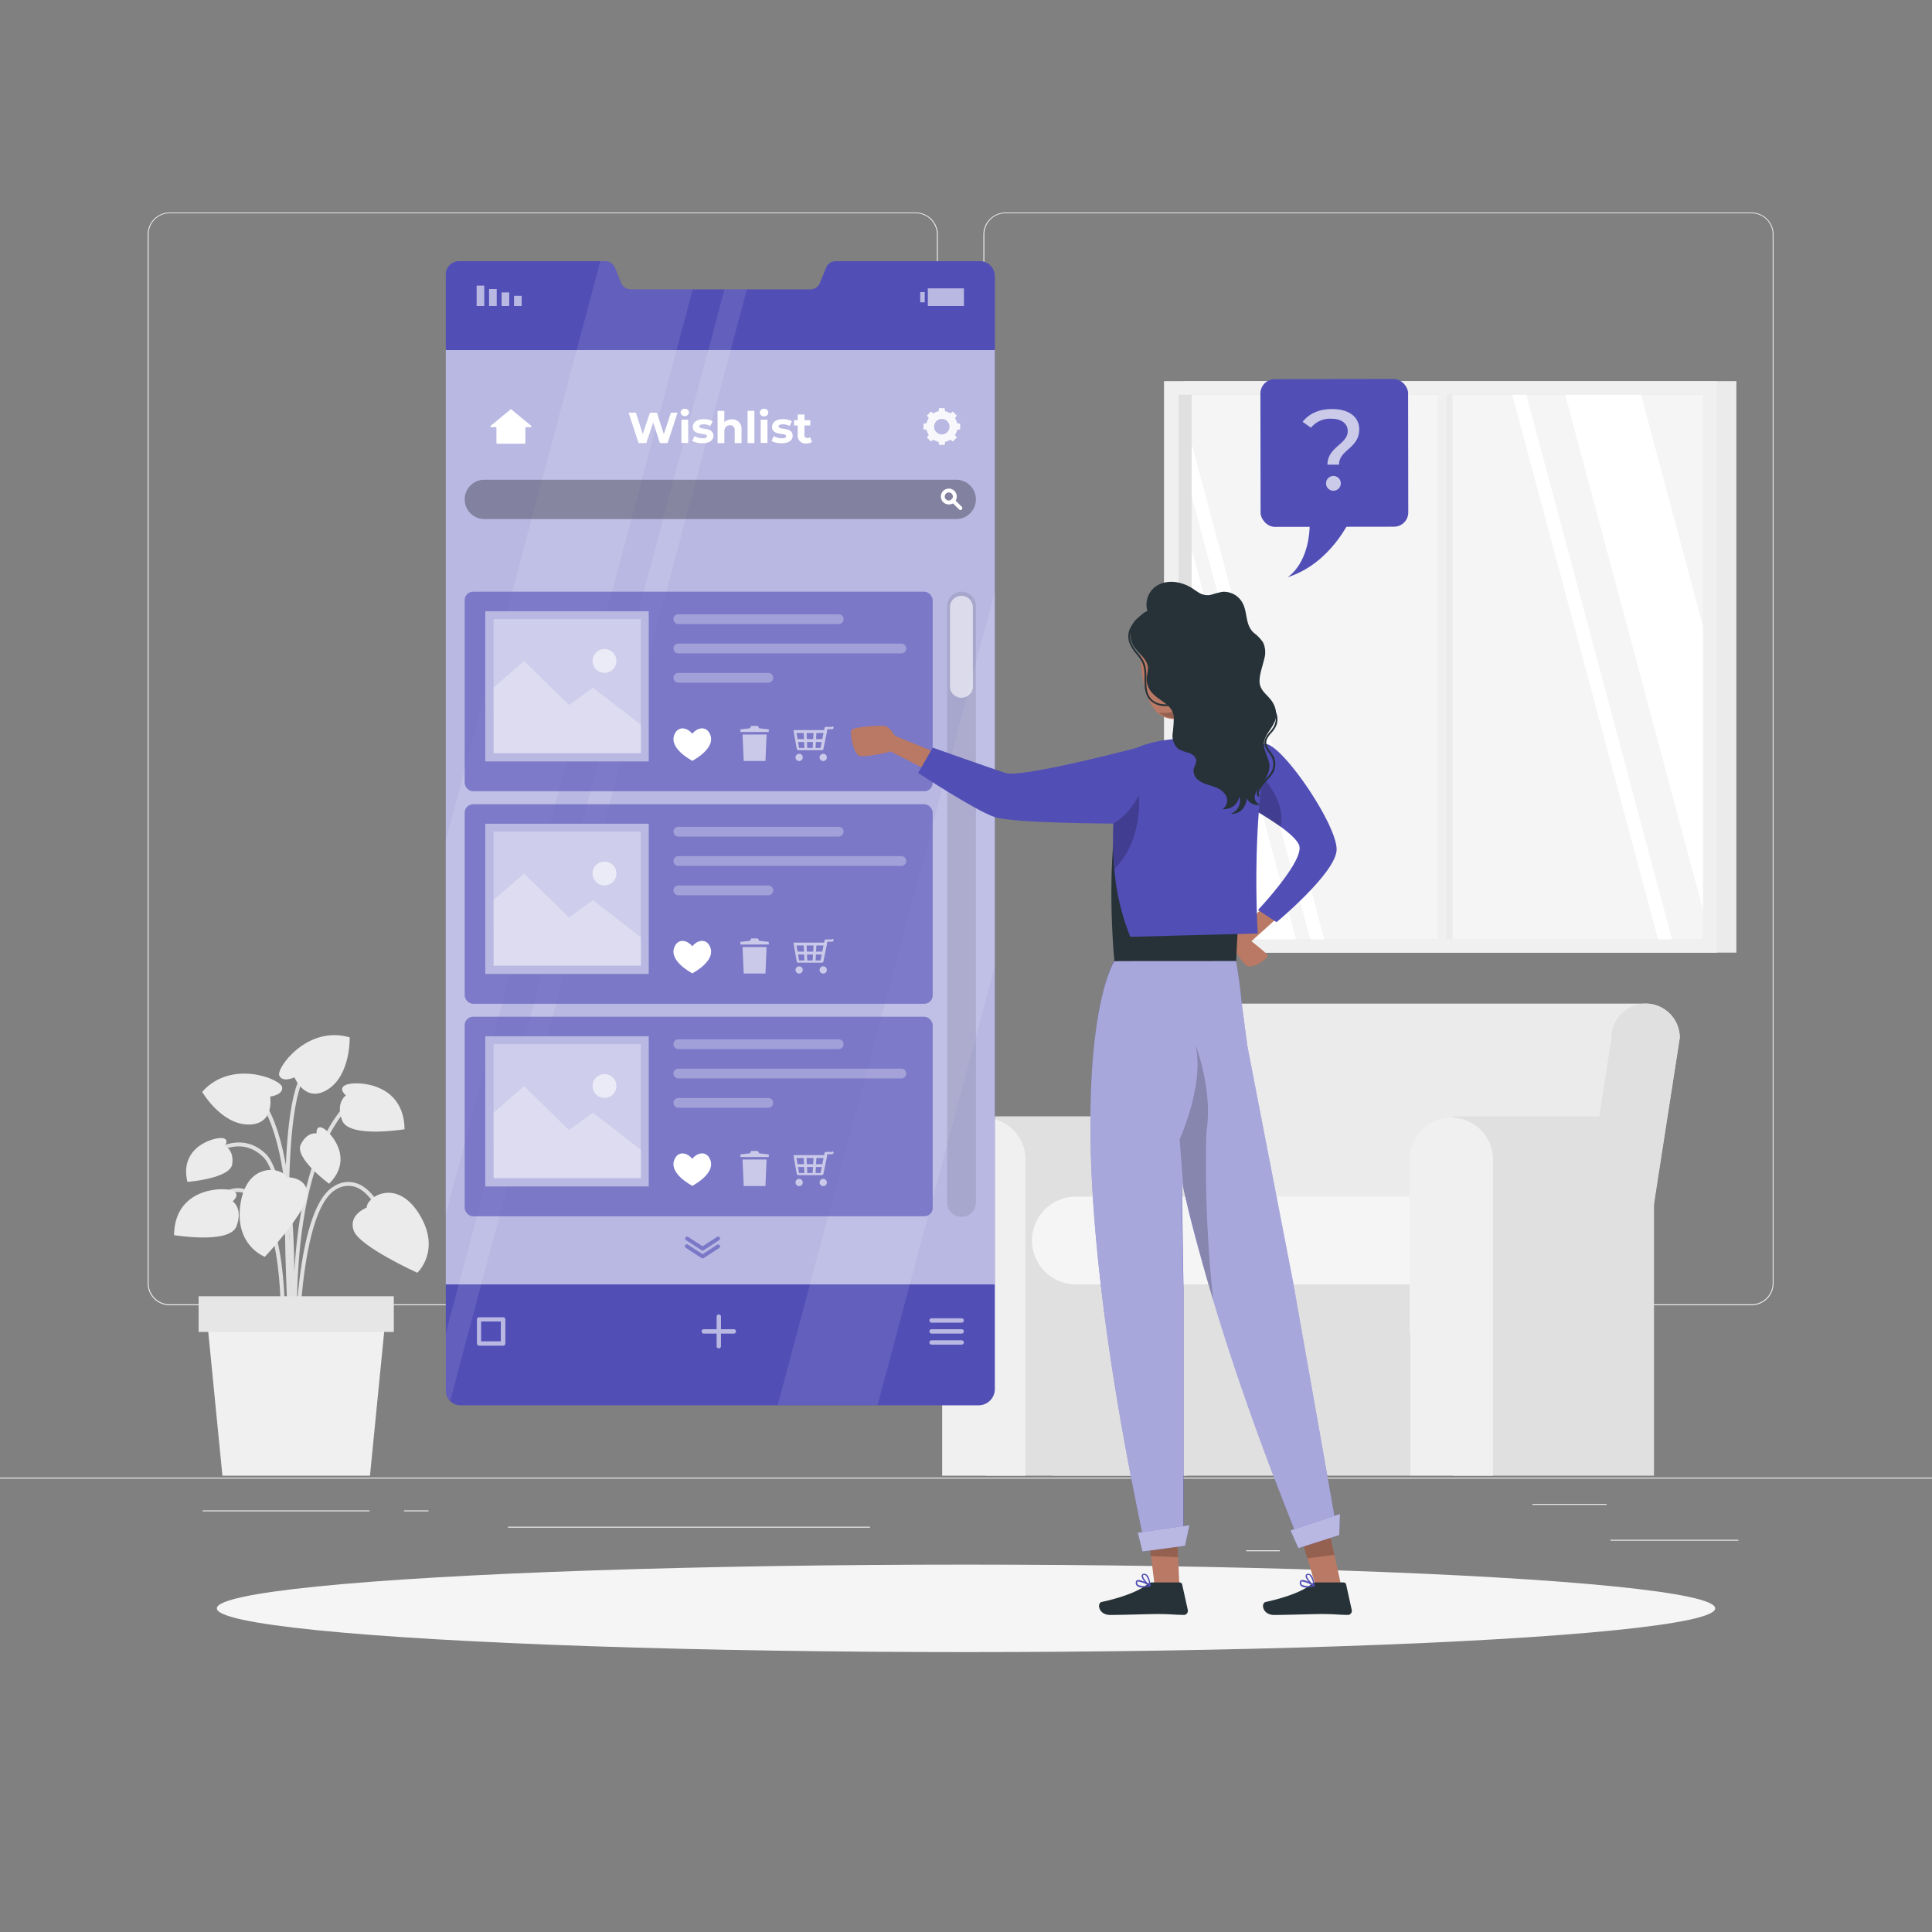 <svg xmlns="http://www.w3.org/2000/svg" viewBox="0 0 500 500"><rect x="0" y="0" width="500" height="500" fill="#808080" stroke="none"/><g id="freepik--background-complete--inject-32"><rect y="382.4" width="500" height="0.25" style="fill:#ebebeb"></rect><rect x="416.78" y="398.49" width="33.12" height="0.25" style="fill:#ebebeb"></rect><rect x="322.53" y="401.21" width="8.69" height="0.25" style="fill:#ebebeb"></rect><rect x="396.59" y="389.21" width="19.19" height="0.25" style="fill:#ebebeb"></rect><rect x="52.46" y="390.89" width="43.19" height="0.25" style="fill:#ebebeb"></rect><rect x="104.56" y="390.89" width="6.33" height="0.25" style="fill:#ebebeb"></rect><rect x="131.47" y="395.11" width="93.68" height="0.25" style="fill:#ebebeb"></rect><path d="M237,337.8H43.91a5.71,5.71,0,0,1-5.7-5.71V60.66A5.71,5.71,0,0,1,43.91,55H237a5.71,5.71,0,0,1,5.71,5.71V332.09A5.71,5.71,0,0,1,237,337.8ZM43.91,55.2a5.46,5.46,0,0,0-5.45,5.46V332.09a5.46,5.46,0,0,0,5.45,5.46H237a5.47,5.47,0,0,0,5.46-5.46V60.66A5.47,5.47,0,0,0,237,55.2Z" style="fill:#ebebeb"></path><path d="M453.31,337.8H260.21a5.72,5.72,0,0,1-5.71-5.71V60.66A5.72,5.72,0,0,1,260.21,55h193.1A5.71,5.71,0,0,1,459,60.66V332.09A5.71,5.71,0,0,1,453.31,337.8ZM260.21,55.2a5.47,5.47,0,0,0-5.46,5.46V332.09a5.47,5.47,0,0,0,5.46,5.46h193.1a5.47,5.47,0,0,0,5.46-5.46V60.66a5.47,5.47,0,0,0-5.46-5.46Z" style="fill:#ebebeb"></path><rect x="306.23" y="98.65" width="143.13" height="147.9" transform="translate(755.6 345.19) rotate(180)" style="fill:#ebebeb"></rect><rect x="301.23" y="98.65" width="143.13" height="147.9" transform="translate(745.6 345.19) rotate(180)" style="fill:#f0f0f0"></rect><rect x="305.03" y="102.15" width="135.73" height="140.95" style="fill:#e0e0e0"></rect><rect x="308.42" y="102.15" width="132.34" height="140.95" style="fill:#f5f5f5"></rect><rect x="373.22" y="102.15" width="2.69" height="140.95" transform="translate(749.12 345.26) rotate(180)" style="fill:#ebebeb"></rect><polygon points="391.38 102.15 429.1 243.1 432.72 243.1 395 102.15 391.38 102.15" style="fill:#fff"></polygon><rect x="372.07" y="99.98" width="2.3" height="145.83" transform="translate(746.44 345.78) rotate(180)" style="fill:#f0f0f0"></rect><polygon points="405.07 102.15 440.76 235.54 440.76 162.22 424.69 102.15 405.07 102.15" style="fill:#fff"></polygon><polygon points="308.42 114.94 308.42 128.47 339.1 243.1 342.72 243.1 308.42 114.94" style="fill:#fff"></polygon><polygon points="308.42 142.26 308.42 215.58 315.78 243.1 335.4 243.1 308.42 142.26" style="fill:#fff"></polygon><path d="M425.89,259.73H317.43a8.83,8.83,0,0,0-8.83,8.83l-12,76.46H422.72l12-76.46A8.83,8.83,0,0,0,425.89,259.73Z" style="fill:#ebebeb"></path><path d="M296.91,289.3l.14-.4h-42v93h52V300.05A10.61,10.61,0,0,0,296.91,289.3Z" style="fill:#e0e0e0"></path><path d="M254.61,289.27h0a10.78,10.78,0,0,0-10.78,10.78V381.9h21.55V300.05A10.78,10.78,0,0,0,254.61,289.27Z" style="fill:#f0f0f0"></path><path d="M417.91,289.3l.14-.4h-42v93h52V300.05A10.61,10.61,0,0,0,417.91,289.3Z" style="fill:#e0e0e0"></path><rect x="272.42" y="316.4" width="92.41" height="65.5" style="fill:#e0e0e0"></rect><path d="M278.44,309.69h104a0,0,0,0,1,0,0V332.4a0,0,0,0,1,0,0h-104A11.36,11.36,0,0,1,267.08,321v0A11.36,11.36,0,0,1,278.44,309.69Z" style="fill:#f5f5f5"></path><path d="M375.61,289.27h0a10.78,10.78,0,0,0-10.78,10.78V381.9h21.55V300.05A10.78,10.78,0,0,0,375.61,289.27Z" style="fill:#f0f0f0"></path><path d="M405.05,346.15h17.67l12-77.59a8.83,8.83,0,0,0-8.84-8.83h0a8.83,8.83,0,0,0-8.83,8.83Z" style="fill:#e0e0e0"></path><path d="M75.82,345.29c0-.4-1.34-39.68-7.73-45.89-6.21-6-13.35-.23-13.65,0l-.64-.76c.08-.07,8.13-6.64,15,0,6.67,6.49,8,44.94,8,46.58Z" style="fill:#e0e0e0"></path><path d="M76.37,353c0-.47-4.36-47.16,12.69-66.73l.75.66c-16.77,19.24-12.49,65.5-12.44,66Z" style="fill:#e0e0e0"></path><path d="M75.74,348.07l-1-.07c0-.53,3.34-53.07-9.17-64.58l.68-.73C79.11,294.51,75.89,345.89,75.74,348.07Z" style="fill:#e0e0e0"></path><path d="M77.37,348h-1c0-1.45.41-35.49,10.08-41a6.82,6.82,0,0,1,6.26-.61c5.85,2.41,8.75,12.82,8.87,13.26l-1,.27c0-.11-2.89-10.38-8.28-12.61a5.91,5.91,0,0,0-5.38.55C77.77,313.12,77.37,347.69,77.37,348Z" style="fill:#e0e0e0"></path><path d="M73.6,348.06l-1-.05c0-.27,1.45-26.91-5.73-36.29-1.75-2.28-3.64-3.36-5.63-3.22-4.71.33-8.66,7.22-8.7,7.29l-.87-.49c.17-.3,4.25-7.43,9.49-7.8,2.35-.16,4.54,1.05,6.5,3.61C75.08,320.79,73.67,347,73.6,348.06Z" style="fill:#e0e0e0"></path><path d="M75.18,351.69c-.2-2.59-4.7-63.41,3.22-74.12l.81.59c-7.71,10.42-3.08,72.82-3,73.45Z" style="fill:#e0e0e0"></path><path d="M94.87,312.55s-4.76,1.75-3.35,5.89S108,329.39,108,329.39s6.29-5.77.51-15.16S95,309.59,94.87,312.55Z" style="fill:#ebebeb"></path><path d="M74.2,304.67s5.06-.21,5.35,4.15-11,16.44-11,16.44-8-2.91-6.3-13.79S72.94,302,74.2,304.67Z" style="fill:#ebebeb"></path><path d="M69.91,283.79s3.38-.36,3.11-2.42S59.9,274,52.32,282.58c0,0,4.85,8.34,11.87,8.45S69.91,283.79,69.91,283.79Z" style="fill:#ebebeb"></path><path d="M76.2,278.8s-3,1.48-3.91-.41,7.25-13.17,18.21-9.92c0,0,.29,9.64-5.61,13.44S76.2,278.8,76.2,278.8Z" style="fill:#ebebeb"></path><path d="M60.22,310.89s2.33-1.88-.18-2.8-14.85-.66-15,11.56c0,0,14.37,2.39,16.15-2.27S60.22,310.89,60.22,310.89Z" style="fill:#ebebeb"></path><path d="M89.52,283.49s-2.33-1.89.18-2.8,14.85-.66,15,11.56c0,0-14.37,2.38-16.15-2.27S89.52,283.49,89.52,283.49Z" style="fill:#ebebeb"></path><path d="M81.92,293.33s-.2-2.29,1.64-1.39,8.28,7.83,1.61,14.41c0,0-9-6.64-7.35-10.1S81.92,293.33,81.92,293.33Z" style="fill:#ebebeb"></path><path d="M58.14,296.58s1.4-1.82-.64-2.05-11.18,2.22-9,11.34c0,0,11.13-.84,11.61-4.63S58.14,296.58,58.14,296.58Z" style="fill:#ebebeb"></path><polygon points="95.75 381.9 57.56 381.9 53.44 340.08 99.88 340.08 95.75 381.9" style="fill:#f0f0f0"></polygon><rect x="51.4" y="335.47" width="50.52" height="9.23" style="fill:#e6e6e6"></rect></g><g id="freepik--Shadow--inject-32"><ellipse id="freepik--path--inject-32" cx="250" cy="416.24" rx="193.89" ry="11.32" style="fill:#f5f5f5"></ellipse></g><g id="freepik--Screen--inject-32"><path d="M257.46,71.48v288a4.2,4.2,0,0,1-4.27,4.21h-134a3.78,3.78,0,0,1-2.68-1.07,3.88,3.88,0,0,1-1.14-2.79V71.13a3.4,3.4,0,0,1,3.27-3.53h38.06a2.67,2.67,0,0,1,2.45,1.71l1.58,3.88a2.68,2.68,0,0,0,2.45,1.7h46.57a2.65,2.65,0,0,0,2.45-1.67l1.58-3.9a2.68,2.68,0,0,1,2.45-1.72h37.51A3.83,3.83,0,0,1,257.46,71.48Z" style="fill:#514EB6"></path><rect x="115.36" y="90.6" width="142.1" height="241.8" style="fill:#fff;opacity:0.6;isolation:isolate"></rect><rect x="133.03" y="76.56" width="1.98" height="2.64" transform="translate(268.04 155.76) rotate(180)" style="fill:#fff;opacity:0.6;isolation:isolate"></rect><rect x="129.8" y="75.68" width="1.98" height="3.52" transform="translate(261.59 154.88) rotate(180)" style="fill:#fff;opacity:0.6;isolation:isolate"></rect><rect x="126.58" y="74.8" width="1.98" height="4.4" transform="translate(255.13 154) rotate(180)" style="fill:#fff;opacity:0.6;isolation:isolate"></rect><rect x="123.35" y="73.92" width="1.98" height="5.28" transform="translate(248.68 153.12) rotate(180)" style="fill:#fff;opacity:0.6;isolation:isolate"></rect><rect x="238.15" y="75.6" width="1.17" height="2.64" style="fill:#fff;opacity:0.6;isolation:isolate"></rect><rect x="240.13" y="74.63" width="9.35" height="4.57" transform="translate(489.6 153.83) rotate(180)" style="fill:#fff;opacity:0.6;isolation:isolate"></rect><g style="opacity:0.1;isolation:isolate"><path d="M179.29,74.89,138.38,228.12h0l-.45,1.72h0l-.74,2.76h0l-.47,1.72-21.36,80V217.52l40-149.92h1.3a2.67,2.67,0,0,1,2.45,1.71l1.58,3.88a2.68,2.68,0,0,0,2.45,1.7Z" style="fill:#fff"></path><polygon points="257.46 153.14 257.46 249.98 231.95 345.55 231.33 347.87 227.12 363.64 201.27 363.64 205.48 347.88 206.15 345.35 209.53 332.69 210.21 330.16 211.56 325.09 212.24 322.56 213.59 317.49 214.26 314.96 235.53 235.3 235.53 235.29 236.51 231.62 236.51 231.61 257.46 153.14" style="fill:#fff"></polygon><path d="M193.3,74.89,152.65,227.16l-.25.91-2.22,8.35-.25.91L116.5,362.57a3.88,3.88,0,0,1-1.14-2.79V345.05l28.76-107.72.25-.91,2.22-8.35.25-.91L187.49,74.89Z" style="fill:#fff"></path></g><path d="M248.49,111.14v-1.51l-.78-.07a4.1,4.1,0,0,0-.58-1.39l.5-.6-1.07-1.07-.6.5a3.73,3.73,0,0,0-1.39-.58l-.07-.78H243l-.07.78a3.73,3.73,0,0,0-1.39.58l-.61-.5-1.06,1.07.5.6a3.73,3.73,0,0,0-.58,1.39l-.78.07v1.51l.78.07a3.73,3.73,0,0,0,.58,1.39l-.5.6,1.06,1.07.61-.5a3.73,3.73,0,0,0,1.39.58l.07.78h1.51l.07-.78a3.73,3.73,0,0,0,1.39-.58l.6.5,1.07-1.07-.5-.6a4.1,4.1,0,0,0,.58-1.39Zm-4.75,1.28a2,2,0,1,1,2-2A2,2,0,0,1,243.74,112.42Z" style="fill:#fff;opacity:0.9"></path><path d="M137.46,110.19l-5.1-4.21a.21.21,0,0,0-.26,0L127,110.19a.2.2,0,0,0,.13.36h1.14a.21.21,0,0,1,.21.2v3.88a.21.21,0,0,0,.2.21h7.09a.21.21,0,0,0,.2-.21v-3.88a.2.2,0,0,1,.21-.2h1.14A.2.2,0,0,0,137.46,110.19Z" style="fill:#fff"></path><g style="opacity:0.6"><path d="M241.09,342.3h7.79a.57.57,0,0,0,.56-.57.56.56,0,0,0-.56-.56h-7.79a.56.56,0,0,0-.56.56A.57.57,0,0,0,241.09,342.3Z" style="fill:#fff"></path><path d="M248.88,344h-7.79a.56.56,0,0,0-.56.56.57.57,0,0,0,.56.57h7.79a.57.57,0,0,0,.56-.57A.56.56,0,0,0,248.88,344Z" style="fill:#fff"></path><path d="M248.88,346.87h-7.79a.56.56,0,0,0,0,1.12h7.79a.56.56,0,0,0,0-1.12Z" style="fill:#fff"></path><path d="M189.92,344h-3.33v-3.33a.57.57,0,0,0-1.13,0V344h-3.33a.56.56,0,0,0-.56.56.57.57,0,0,0,.56.57h3.33v3.33a.57.57,0,0,0,1.13,0v-3.33h3.33a.57.57,0,0,0,.56-.57A.56.56,0,0,0,189.92,344Z" style="fill:#fff"></path><path d="M130.18,340.9H124a.58.58,0,0,0-.57.57v6.23a.57.57,0,0,0,.57.56h6.23a.56.56,0,0,0,.56-.56v-6.23A.57.57,0,0,0,130.18,340.9Zm-.57,6.23h-5.1V342h5.1Z" style="fill:#fff"></path></g><g style="opacity:0.6;isolation:isolate"><path d="M181.82,325.68a.46.46,0,0,1-.27-.09l-4-2.61a.5.5,0,1,1,.54-.83l3.74,2.43,3.74-2.43a.51.51,0,0,1,.7.14.5.5,0,0,1-.15.69l-4,2.61A.49.49,0,0,1,181.82,325.68Z" style="fill:#514EB6"></path><path d="M181.82,323.64a.53.53,0,0,1-.27-.08l-4-2.61a.51.51,0,0,1-.15-.7.5.5,0,0,1,.69-.14l3.74,2.43,3.74-2.43a.5.5,0,1,1,.55.84l-4,2.61A.57.57,0,0,1,181.82,323.64Z" style="fill:#514EB6"></path></g><path d="M248.84,153.14a3.73,3.73,0,0,0-3.72,3.72V311.19a3.72,3.72,0,0,0,7.44,0V156.86A3.72,3.72,0,0,0,248.84,153.14Z" style="opacity:0.1;isolation:isolate"></path><path d="M248.84,154.18a3,3,0,0,0-3,3V178a3,3,0,0,0,5.94,0V157.15A3,3,0,0,0,248.84,154.18Z" style="fill:#fff;opacity:0.6;isolation:isolate"></path><path d="M175.35,106.8l-2.57,7.87h-2l-1.73-5.33-1.79,5.33h-2l-2.58-7.87h1.89l1.77,5.53,1.86-5.53H170l1.8,5.57,1.83-5.57Z" style="fill:#fff"></path><path d="M176.14,106.8a1,1,0,0,1,1.09-1,1,1,0,0,1,1.09.94,1.1,1.1,0,0,1-2.18,0Zm.21,1.82h1.76v6h-1.76Z" style="fill:#fff"></path><path d="M179.15,114.11l.59-1.26a4.12,4.12,0,0,0,2.1.58c.81,0,1.12-.21,1.12-.55,0-1-3.66,0-3.66-2.4,0-1.14,1-2,2.8-2a5,5,0,0,1,2.33.53l-.59,1.25a3.42,3.42,0,0,0-1.74-.45c-.79,0-1.12.24-1.12.56,0,1,3.65,0,3.65,2.42,0,1.12-1,1.92-2.86,1.92A5.24,5.24,0,0,1,179.15,114.11Z" style="fill:#fff"></path><path d="M191.9,111.2v3.47h-1.76v-3.2c0-1-.45-1.42-1.22-1.42s-1.46.51-1.46,1.63v3h-1.75v-8.35h1.75v2.93a2.69,2.69,0,0,1,1.93-.72A2.37,2.37,0,0,1,191.9,111.2Z" style="fill:#fff"></path><path d="M193.48,106.32h1.76v8.35h-1.76Z" style="fill:#fff"></path><path d="M196.65,106.8a1,1,0,0,1,1.09-1,1,1,0,0,1,1.1.94,1,1,0,0,1-1.1,1A1,1,0,0,1,196.65,106.8Zm.22,1.82h1.75v6h-1.75Z" style="fill:#fff"></path><path d="M199.67,114.11l.58-1.26a4.12,4.12,0,0,0,2.1.58c.81,0,1.12-.21,1.12-.55,0-1-3.66,0-3.66-2.4,0-1.14,1-2,2.8-2a4.92,4.92,0,0,1,2.33.53l-.58,1.25a3.48,3.48,0,0,0-1.75-.45c-.78,0-1.12.24-1.12.56,0,1,3.65,0,3.65,2.42,0,1.12-1,1.92-2.85,1.92A5.18,5.18,0,0,1,199.67,114.11Z" style="fill:#fff"></path><path d="M210.13,114.38a2.58,2.58,0,0,1-1.43.38,2,2,0,0,1-2.26-2.17V110.1h-.94v-1.35h.94v-1.47h1.75v1.47h1.51v1.35h-1.51v2.47a.7.7,0,0,0,.75.79,1.15,1.15,0,0,0,.71-.22Z" style="fill:#fff"></path><path d="M125.35,124.16H247.48a5.07,5.07,0,0,1,5.08,5.08h0a5.08,5.08,0,0,1-5.08,5.09H125.35a5.09,5.09,0,0,1-5.09-5.09h0A5.08,5.08,0,0,1,125.35,124.16Z" style="opacity:0.3;isolation:isolate"></path><path d="M245.55,130.55a2.07,2.07,0,0,1-1.45-.6,2,2,0,0,1-.6-1.45,2,2,0,0,1,.6-1.45,2.05,2.05,0,0,1,2.9,0,2,2,0,0,1,.6,1.45A2,2,0,0,1,247,130,2.07,2.07,0,0,1,245.55,130.55Zm0-3.1a1,1,0,0,0-.74.3,1.06,1.06,0,0,0-.31.75,1,1,0,0,0,.31.74,1.08,1.08,0,0,0,1.48,0,1,1,0,0,0,.31-.74,1.06,1.06,0,0,0-.31-.75A1,1,0,0,0,245.55,127.45Z" style="fill:#fff"></path><path d="M248.59,132a.5.5,0,0,1-.35-.15l-2-1.94a.51.51,0,0,1,0-.71.5.5,0,0,1,.71,0l1.95,1.95a.5.5,0,0,1,0,.7A.51.51,0,0,1,248.59,132Z" style="fill:#fff"></path><rect x="120.26" y="208.14" width="121.12" height="51.64" rx="2.18" style="fill:#514EB6;opacity:0.6;isolation:isolate"></rect><rect x="125.58" y="213.17" width="42.33" height="38.9" style="fill:#514EB6"></rect><rect x="125.58" y="213.17" width="42.33" height="38.9" style="fill:#fff;opacity:0.6"></rect><rect x="127.74" y="215.22" width="38.12" height="34.69" style="fill:#fff;opacity:0.3"></rect><polygon points="165.86 242.57 165.86 249.91 127.75 249.91 127.74 232.95 135.61 226.07 147.28 237.45 153.46 232.95 165.86 242.57" style="fill:#fff;opacity:0.3"></polygon><g style="opacity:0.6"><path d="M159.51,226.06a3.07,3.07,0,1,1-3.07-3.07A3.06,3.06,0,0,1,159.51,226.06Z" style="fill:#fff"></path><path d="M159.51,226.06a3.07,3.07,0,1,1-3.07-3.07A3.06,3.06,0,0,1,159.51,226.06Z" style="fill:#fff;opacity:0.3"></path></g><g style="opacity:0.3;isolation:isolate"><path d="M217.06,216.5h-41.5a1.27,1.27,0,0,1-1.27-1.27h0a1.26,1.26,0,0,1,1.27-1.26h41.5a1.25,1.25,0,0,1,1.26,1.26h0A1.26,1.26,0,0,1,217.06,216.5Z" style="fill:#fff"></path><path d="M233.27,224.09H175.56a1.26,1.26,0,0,1-1.27-1.26h0a1.27,1.27,0,0,1,1.27-1.27h57.71a1.27,1.27,0,0,1,1.27,1.27h0A1.26,1.26,0,0,1,233.27,224.09Z" style="fill:#fff"></path><path d="M198.84,231.69H175.56a1.27,1.27,0,0,1-1.27-1.27h0a1.26,1.26,0,0,1,1.27-1.26h23.28a1.25,1.25,0,0,1,1.26,1.26h0A1.26,1.26,0,0,1,198.84,231.69Z" style="fill:#fff"></path></g><path d="M174.79,244.6c1.12-1.82,3.27-1.12,4.37.29,1.11-1.42,3.25-2.12,4.38-.3,1.89,3.07-2,5.92-3.84,7l-.52.32-.53-.32C176.81,250.52,172.9,247.68,174.79,244.6Z" style="fill:#fff"></path><g style="opacity:0.6"><polygon points="192.17 245.09 198.39 245.09 198.1 251.95 192.47 251.95 192.17 245.09" style="fill:#fff"></polygon><polygon points="196.45 243.47 196.16 242.87 194.41 242.87 194.11 243.47 191.61 243.76 191.61 244.44 198.96 244.44 198.96 243.76 196.45 243.47" style="fill:#fff"></polygon></g><g style="opacity:0.6"><path d="M215.36,243.12h-1.6a.37.37,0,0,0-.37.3l-.11.52h-7.72l-.07,0-.06,0s0,0-.05.05l0,.06,0,.06a.22.22,0,0,0,0,.08s0,0,0,0v0s0,0,0,0l.82,4.63a.38.38,0,0,0,.37.31h6.16a.37.37,0,0,0,.37-.3l.93-4.54a.47.47,0,0,0,0-.16v0l.08-.43h1.3a.38.38,0,0,0,0-.75Zm-2.55,3.16h-1.62l.09-1.59h1.85Zm-4,0-.07-1.59h1.8l-.09,1.59Zm1.6.75-.09,1.54h-1.4l-.07-1.54Zm-4.29-2.34H208l.07,1.59h-1.66Zm.41,2.34h1.57l.07,1.54h-1.37Zm5.82,1.54h-1.28l.09-1.54h1.5Z" style="fill:#fff"></path><path d="M206.83,250.08a.94.94,0,1,0,.93.94A.94.94,0,0,0,206.83,250.08Z" style="fill:#fff"></path><path d="M213.06,250.08a.94.94,0,1,0,.93.94A.94.94,0,0,0,213.06,250.08Z" style="fill:#fff"></path></g><rect x="120.26" y="263.14" width="121.12" height="51.64" rx="2.18" style="fill:#514EB6;opacity:0.6;isolation:isolate"></rect><rect x="125.58" y="268.17" width="42.33" height="38.9" style="fill:#514EB6"></rect><rect x="125.58" y="268.17" width="42.33" height="38.9" style="fill:#fff;opacity:0.6"></rect><rect x="127.74" y="270.22" width="38.12" height="34.69" style="fill:#fff;opacity:0.3"></rect><polygon points="165.86 297.57 165.86 304.91 127.75 304.91 127.74 287.95 135.61 281.07 147.28 292.45 153.46 287.95 165.86 297.57" style="fill:#fff;opacity:0.3"></polygon><g style="opacity:0.6"><path d="M159.51,281.06a3.07,3.07,0,1,1-3.07-3.07A3.06,3.06,0,0,1,159.51,281.06Z" style="fill:#fff"></path><path d="M159.51,281.06a3.07,3.07,0,1,1-3.07-3.07A3.06,3.06,0,0,1,159.51,281.06Z" style="fill:#fff;opacity:0.3"></path></g><g style="opacity:0.3;isolation:isolate"><path d="M217.06,271.5h-41.5a1.27,1.27,0,0,1-1.27-1.27h0a1.26,1.26,0,0,1,1.27-1.26h41.5a1.25,1.25,0,0,1,1.26,1.26h0A1.26,1.26,0,0,1,217.06,271.5Z" style="fill:#fff"></path><path d="M233.27,279.09H175.56a1.26,1.26,0,0,1-1.27-1.26h0a1.27,1.27,0,0,1,1.27-1.27h57.71a1.27,1.27,0,0,1,1.27,1.27h0A1.26,1.26,0,0,1,233.27,279.09Z" style="fill:#fff"></path><path d="M198.84,286.69H175.56a1.27,1.27,0,0,1-1.27-1.27h0a1.26,1.26,0,0,1,1.27-1.26h23.28a1.25,1.25,0,0,1,1.26,1.26h0A1.26,1.26,0,0,1,198.84,286.69Z" style="fill:#fff"></path></g><path d="M174.79,299.6c1.12-1.82,3.27-1.12,4.37.29,1.11-1.42,3.25-2.12,4.38-.3,1.89,3.07-2,5.92-3.84,7l-.52.32-.53-.32C176.81,305.52,172.9,302.68,174.79,299.6Z" style="fill:#fff"></path><g style="opacity:0.6"><polygon points="192.17 300.08 198.39 300.08 198.1 306.95 192.47 306.95 192.17 300.08" style="fill:#fff"></polygon><polygon points="196.45 298.47 196.16 297.87 194.41 297.87 194.11 298.47 191.61 298.76 191.61 299.44 198.96 299.44 198.96 298.76 196.45 298.47" style="fill:#fff"></polygon></g><g style="opacity:0.6"><path d="M215.36,298.12h-1.6a.37.37,0,0,0-.37.3l-.11.52h-7.72l-.07,0-.06,0-.05.05,0,.06,0,.06a.22.22,0,0,0,0,.08s0,0,0,0v0s0,0,0,0l.82,4.63a.38.38,0,0,0,.37.31h6.16a.37.37,0,0,0,.37-.3l.93-4.54a.47.47,0,0,0,0-.16v0l.08-.43h1.3a.38.38,0,0,0,0-.75Zm-2.55,3.16h-1.62l.09-1.59h1.85Zm-4,0-.07-1.59h1.8l-.09,1.59Zm1.6.75-.09,1.54h-1.4l-.07-1.54Zm-4.29-2.34H208l.07,1.59h-1.66Zm.41,2.34h1.57l.07,1.54h-1.37Zm5.82,1.54h-1.28l.09-1.54h1.5Z" style="fill:#fff"></path><path d="M206.83,305.08a.94.94,0,1,0,.93.94A.94.94,0,0,0,206.83,305.08Z" style="fill:#fff"></path><path d="M213.06,305.08a.94.94,0,1,0,.93.94A.94.94,0,0,0,213.06,305.08Z" style="fill:#fff"></path></g><rect x="120.26" y="153.14" width="121.12" height="51.64" rx="2.18" style="fill:#514EB6;opacity:0.6;isolation:isolate"></rect><rect x="125.58" y="158.17" width="42.33" height="38.9" style="fill:#514EB6"></rect><rect x="125.58" y="158.17" width="42.33" height="38.9" style="fill:#fff;opacity:0.6"></rect><rect x="127.74" y="160.22" width="38.12" height="34.69" style="fill:#fff;opacity:0.3"></rect><polygon points="165.86 187.57 165.86 194.91 127.75 194.91 127.74 177.95 135.61 171.07 147.28 182.45 153.46 177.95 165.86 187.57" style="fill:#fff;opacity:0.3"></polygon><g style="opacity:0.6"><path d="M159.51,171.06a3.07,3.07,0,1,1-3.07-3.07A3.06,3.06,0,0,1,159.51,171.06Z" style="fill:#fff"></path><path d="M159.51,171.06a3.07,3.07,0,1,1-3.07-3.07A3.06,3.06,0,0,1,159.51,171.06Z" style="fill:#fff;opacity:0.3"></path></g><g style="opacity:0.3;isolation:isolate"><path d="M217.06,161.5h-41.5a1.27,1.27,0,0,1-1.27-1.27h0a1.26,1.26,0,0,1,1.27-1.26h41.5a1.25,1.25,0,0,1,1.26,1.26h0A1.26,1.26,0,0,1,217.06,161.5Z" style="fill:#fff"></path><path d="M233.27,169.09H175.56a1.26,1.26,0,0,1-1.27-1.26h0a1.27,1.27,0,0,1,1.27-1.27h57.71a1.27,1.27,0,0,1,1.27,1.27h0A1.26,1.26,0,0,1,233.27,169.09Z" style="fill:#fff"></path><path d="M198.84,176.69H175.56a1.27,1.27,0,0,1-1.27-1.27h0a1.26,1.26,0,0,1,1.27-1.26h23.28a1.25,1.25,0,0,1,1.26,1.26h0A1.26,1.26,0,0,1,198.84,176.69Z" style="fill:#fff"></path></g><path d="M174.79,189.6c1.12-1.82,3.27-1.12,4.37.29,1.11-1.42,3.25-2.12,4.38-.3,1.89,3.07-2,5.92-3.84,7l-.52.32-.53-.32C176.81,195.52,172.9,192.68,174.79,189.6Z" style="fill:#fff"></path><g style="opacity:0.6"><polygon points="192.17 190.09 198.39 190.09 198.1 196.95 192.47 196.95 192.17 190.09" style="fill:#fff"></polygon><polygon points="196.45 188.47 196.16 187.87 194.41 187.87 194.11 188.47 191.61 188.76 191.61 189.44 198.96 189.44 198.96 188.76 196.45 188.47" style="fill:#fff"></polygon></g><g style="opacity:0.6"><path d="M215.36,188.12h-1.6a.37.37,0,0,0-.37.3l-.11.52h-7.72l-.07,0-.06,0s0,0-.05.05l0,.06,0,.06a.22.22,0,0,0,0,.08s0,0,0,0v0s0,0,0,0l.82,4.63a.38.38,0,0,0,.37.31h6.16a.37.37,0,0,0,.37-.3l.93-4.54a.47.47,0,0,0,0-.16v0l.08-.43h1.3a.38.38,0,0,0,0-.75Zm-2.55,3.16h-1.62l.09-1.59h1.85Zm-4,0-.07-1.59h1.8l-.09,1.59Zm1.6.75-.09,1.54h-1.4l-.07-1.54Zm-4.29-2.34H208l.07,1.59h-1.66Zm.41,2.34h1.57l.07,1.54h-1.37Zm5.82,1.54h-1.28l.09-1.54h1.5Z" style="fill:#fff"></path><path d="M206.83,195.08a.94.94,0,1,0,.93.94A.94.94,0,0,0,206.83,195.08Z" style="fill:#fff"></path><path d="M213.06,195.08a.94.94,0,1,0,.93.94A.94.94,0,0,0,213.06,195.08Z" style="fill:#fff"></path></g></g><g id="freepik--Character--inject-32"><path d="M332.16,236.12l-8.3,7.46s3.21,2.53,4.08,3.42-3.79,3.82-5.17,3-3.46-4.48-4.25-6,3-3.95,3-3.95l6.71-6.53Z" style="fill:#b97964"></path><path d="M345.91,220c-.29,6-15.54,18.65-15.54,18.65l-4.8-3.15s12.21-12.91,10.62-16.81c-.56-1.37-2.5-3.1-4.77-4.75a90.72,90.72,0,0,0-9.51-5.84l3.51-8.63,2.77-6.8C333.35,194.78,346.21,214.06,345.91,220Z" style="fill:#514EB6"></path><path d="M331.42,214a90.72,90.72,0,0,0-9.51-5.84l3.51-8.63C328.28,202.48,332.69,208.18,331.42,214Z" style="opacity:0.2;isolation:isolate"></path><path d="M248.86,197.44l-17.22-7s-1.34-2.23-2.49-2.52-8.25.15-8.79,1,.57,6.23,2,6.68,7.53-.8,8.06-1.14l15.39,7.87Z" style="fill:#b97964"></path><polygon points="347.15 410.59 340.87 411.7 338.3 403.14 335.95 395.29 343.19 392.76 345.29 402.2 347.15 410.59" style="fill:#b97964"></polygon><polygon points="345.32 402.39 338.33 403.31 335.96 395.37 343.19 392.8 345.32 402.39" style="opacity:0.2;isolation:isolate"></polygon><polygon points="305.24 410.75 298.87 410.75 297.82 402.2 296.87 394.21 304.44 393.06 304.87 402.44 305.24 410.75" style="fill:#b97964"></polygon><polygon points="304.87 403.01 297.82 402.7 296.87 394.46 304.44 393.19 304.87 403.01" style="opacity:0.2;isolation:isolate"></polygon><path d="M345.91,395.53l-10.32,1.82c-10.41-26-17.82-47.61-23-65.58-2.82-9.7-5.05-18.32-6.74-26l.44,28.24v63.71H295.83c-25.49-121-7.42-149.13-7.42-149.13l30.49-5.1a139.21,139.21,0,0,1,2.56,17.13l1.37,10.11,11.92,61.57Z" style="fill:#514EB6"></path><g style="opacity:0.5;isolation:isolate"><path d="M345.91,395.53l-10.32,1.82c-9.51-23.71-16.52-43.83-21.64-60.83-.49-1.61-1-3.19-1.45-4.75-2.56-8.8-4.26-16.72-6.26-23.82v0a9.93,9.93,0,0,0-.48-2.13l.48,28.24v63.71H295.83c-15.57-74-14.89-113.29-12-132.61,1.84-12.32,4.58-16.41,4.58-16.41l30.49-5.15a138.42,138.42,0,0,1,2.56,17.1l.41,3,1,7.06,11.92,61.56Z" style="fill:#fff"></path></g><polygon points="333.98 396.07 346.78 391.83 346.6 397.27 336.02 400.65 333.98 396.07" style="fill:#514EB6"></polygon><polygon points="333.98 396.07 346.78 391.83 346.6 397.27 336.02 400.65 333.98 396.07" style="fill:#fff;opacity:0.6;isolation:isolate"></polygon><polygon points="294.46 396.66 307.81 394.71 306.69 400.04 295.68 401.53 294.46 396.66" style="fill:#514EB6"></polygon><polygon points="294.46 396.66 307.81 394.71 306.69 400.04 295.68 401.53 294.46 396.66" style="fill:#fff;opacity:0.6;isolation:isolate"></polygon><path d="M314,336.52c-.49-1.61-1-3.19-1.45-4.75-2.55-8.8-4.26-16.72-6.26-23.82v0l-1-13.08s6.52-14.37,4.08-24.49c.22.58,4.54,11.6,2.85,22.6A320.41,320.41,0,0,0,314,336.52Z" style="opacity:0.2;isolation:isolate"></path><path d="M312.78,182.47a1.45,1.45,0,0,1-.22.21,11.16,11.16,0,0,1-3.66,2.41c-4,1.49-6.91,1.28-9-.35h0c-2.94-2.47-4.22-7.36-4.63-13.4a22.74,22.74,0,0,1,.42-7.17.34.34,0,0,1,0-.1c0-.08,0-.19.07-.27a8.23,8.23,0,0,1,5.37-5.76,16.65,16.65,0,0,1,3.49-.86C316.29,155.56,320.88,174.65,312.78,182.47Z" style="fill:#b97964"></path><path d="M312.56,182.68a11,11,0,0,1-3.69,2.25c-4,1.48-6.92,1.14-9-.52a11.7,11.7,0,0,0,7.33-1.56A6.15,6.15,0,0,1,312.56,182.68Z" style="opacity:0.2;isolation:isolate"></path><path d="M315.83,191.71c1.85,2.89-1.75,5.68-1.75,5.68-7.72-.37-10.27-3.46-10.27-3.46,4.49-5-.16-12.56-.16-12.56l1.34.13,8.51-1.38s-.63,5-.57,6.11v0C313.3,191.85,315.83,191.71,315.83,191.71Z" style="fill:#b97964"></path><path d="M295.67,164.1s.41,8.27,8.62,10.8c0,0,4.43,8.08,9.35,7.57,6.72-.69,11.39-11,7.83-20.37C316.86,149.91,297.67,151.33,295.67,164.1Z" style="fill:#263238"></path><path d="M300.06,173.05c-.16-1.28.59-3.56,2.62-3.52s3.88,5-1,6.74C301,176.53,300.4,175.72,300.06,173.05Z" style="fill:#b97964"></path><path d="M298.19,409.54h7.12a.66.66,0,0,1,.63.51l1.46,6.6a1.09,1.09,0,0,1-.85,1.29.93.93,0,0,1-.24,0c-2.91-.05-3.14-.23-6.8-.23-2.25,0-9.05.24-12.16.24s-3.51-3.07-2.24-3.36c5.71-1.24,10-3,11.84-4.61A1.78,1.78,0,0,1,298.19,409.54Z" style="fill:#263238"></path><path d="M295.74,410.84a2.24,2.24,0,0,1-1.42-.37,1,1,0,0,1-.37-1,.54.54,0,0,1,.3-.49c.82-.42,3.22,1.05,3.48,1.22a.15.15,0,0,1,.08.17.17.17,0,0,1-.13.15A9,9,0,0,1,295.74,410.84Zm-1.1-1.53a.45.45,0,0,0-.23,0s-.1.07-.11.21a.74.74,0,0,0,.23.63,3.6,3.6,0,0,0,2.64.14A7.06,7.06,0,0,0,294.64,409.31Z" style="fill:#514EB6"></path><path d="M297.64,410.58h-.09c-.76-.41-2.24-2.05-2.09-2.83a.57.57,0,0,1,.56-.46,1,1,0,0,1,.75.23c.86.69,1,2.82,1,2.93a.18.18,0,0,1-.08.16A.14.14,0,0,1,297.64,410.58Zm-1.49-3h-.09c-.22,0-.24.14-.25.18-.1.48.85,1.72,1.61,2.29a4.2,4.2,0,0,0-.88-2.32A.63.63,0,0,0,296.15,407.57Z" style="fill:#514EB6"></path><path d="M340.63,409.54h7.11a.64.64,0,0,1,.63.51l1.46,6.6a1.08,1.08,0,0,1-.84,1.29l-.24,0c-2.91-.05-3.15-.23-6.8-.23-2.26,0-9.05.24-12.16.24s-3.52-3.07-2.24-3.36c5.71-1.24,10-3,11.83-4.61A1.8,1.8,0,0,1,340.63,409.54Z" style="fill:#263238"></path><path d="M338.18,410.84a2.25,2.25,0,0,1-1.43-.37,1.06,1.06,0,0,1-.36-1,.53.53,0,0,1,.3-.49c.82-.42,3.21,1.05,3.48,1.22a.16.16,0,0,1,.08.17.18.18,0,0,1-.13.15A9.16,9.16,0,0,1,338.18,410.84Zm-1.11-1.53a.43.43,0,0,0-.22,0c-.05,0-.11.07-.11.21a.71.71,0,0,0,.23.63,3.6,3.6,0,0,0,2.64.14A7,7,0,0,0,337.07,409.31Z" style="fill:#514EB6"></path><path d="M340.07,410.58H340c-.77-.41-2.25-2.05-2.1-2.83a.59.59,0,0,1,.57-.46,1,1,0,0,1,.74.23c.86.69,1,2.82,1.05,2.93a.21.21,0,0,1-.08.16A.17.17,0,0,1,340.07,410.58Zm-1.49-3h-.08c-.23,0-.25.14-.26.18-.09.48.85,1.72,1.61,2.29a4.11,4.11,0,0,0-.87-2.32A.64.64,0,0,0,338.58,407.57Z" style="fill:#514EB6"></path><path d="M288.41,248.73s-4-38.92,6-54.81c0,0,14-4.86,33.78-1.21,0,0-7.39,27.33-8.25,56Z" style="fill:#263238"></path><path d="M325.51,241.58l-33,.87a60.44,60.44,0,0,1-4.13-17.58,92.2,92.2,0,0,1-.17-13.52,93.67,93.67,0,0,1,2-15c8.43-9.29,37.92-3.67,37.92-3.67C323.7,213.79,325.51,241.58,325.51,241.58Z" style="fill:#514EB6"></path><path d="M297,158.25c-.21-.55-3.21,2.26-3.35,2.47a5.94,5.94,0,0,0-.39,6.28c1.17,2,3.6,3.39,3.81,5.7.09,1.06-.33,2.1-.33,3.17a5.52,5.52,0,0,0,1.69,3.72c1.95,2,5.15,2.85,5.35,6.09a40.49,40.49,0,0,1-.31,4.25,4.53,4.53,0,0,0,1.43,3.85,11,11,0,0,0,2.83,1.08c.95.35,1.91,1.13,1.87,2.14a8.52,8.52,0,0,1-.66,1.85,3.07,3.07,0,0,0,1.29,3.11c1.93,1.48,5.08,1.32,6.63,3.37a2.69,2.69,0,0,1-.5,4.09s3.72.26,4.38-3.3a3.57,3.57,0,0,1-2.25,4.48s3.54.53,4.21-3.95a3,3,0,0,0,3.44,1.58s-2.74-.94-.64-3.9c1.2-1.69,2.78-3.42,3-5.57.28-2.4-1.7-4.23-1.36-6.64.31-2.26,2.46-3.89,3-6.11a5.78,5.78,0,0,0-.73-4.15c-1.15-2-3.44-3-3.44-5.54,0-2,.81-3.94,1.24-5.91a6,6,0,0,0-.32-4.13,10,10,0,0,0-2.36-2.47c-2.69-2.41-1.3-6.19-3.72-8.84a5.46,5.46,0,0,0-4.49-1.8,23.43,23.43,0,0,0-2.85.75c-2,.49-3.2-.51-4.73-1.55-2.48-1.68-6.06-2.47-8.85-1.07A5.75,5.75,0,0,0,297,158.25Z" style="fill:#263238"></path><path d="M301.8,182.73a5.54,5.54,0,0,1-4.14-1.5c-1.3-1.35-1.46-3.22-1.45-5v-.48c0-1.85,0-3.44-1-5-.32-.49-.7-1-1.06-1.42a11.14,11.14,0,0,1-1.8-2.81,4.87,4.87,0,0,1,.12-3.89c1.4-3,5.26-4.47,6.41-4.85a.23.23,0,1,1,.16.44c-2.29.77-5.1,2.39-6.14,4.61a4.35,4.35,0,0,0-.11,3.52,10.4,10.4,0,0,0,1.73,2.68c.37.47.75.95,1.08,1.46,1.1,1.67,1.08,3.41,1.06,5.25v.48c0,1.72.14,3.49,1.32,4.71,1.65,1.7,4.29,1.47,6.41,1.08a.24.24,0,0,1,.09.47A15.73,15.73,0,0,1,301.8,182.73Z" style="fill:#263238"></path><path d="M325.68,206.16a.24.24,0,0,1-.19-.1c-.86-1.24,1-3.35,2.3-4.75a11.9,11.9,0,0,0,.78-.9,4.1,4.1,0,0,0,.27-4.94l-.35-.49c-.8-1.12-1.71-2.4-1-3.94a7.36,7.36,0,0,1,1.17-1.67,6.71,6.71,0,0,0,1.06-1.46,3.89,3.89,0,0,0-1.63-5.21.23.23,0,0,1-.09-.32.26.26,0,0,1,.33-.09,4.4,4.4,0,0,1,1.81,5.83,7.64,7.64,0,0,1-1.12,1.56,6.75,6.75,0,0,0-1.1,1.55c-.58,1.3.18,2.36,1,3.48l.35.5a4.54,4.54,0,0,1-.28,5.47,10.78,10.78,0,0,1-.81.95c-1.09,1.2-2.91,3.23-2.27,4.16a.24.24,0,0,1-.05.33A.25.25,0,0,1,325.68,206.16Z" style="fill:#263238"></path><path d="M288.41,224.87a92.2,92.2,0,0,1-.17-13.52c3.67-3.06,6.52-5.24,6.52-5.24S295.83,217.6,288.41,224.87Z" style="opacity:0.2;isolation:isolate"></path><path d="M296.27,193s2.66,13.41-8.12,20.14c0,0-25.79-.07-30.69-1.67s-19.84-11.43-19.84-11.43l3.77-6.55s14.42,5.11,18.77,6.55S296.27,193,296.27,193Z" style="fill:#514EB6"></path></g><g id="freepik--speech-bubble--inject-32"><rect x="326.21" y="98.13" width="38.22" height="38.22" rx="3.69" transform="translate(690.81 233.98) rotate(179.92)" style="fill:#514EB6"></rect><path d="M349.45,134.4s-5,11.46-16.26,15c0,0,6.21-3.57,5.75-15.52Z" style="fill:#514EB6"></path><g style="opacity:0.7"><path d="M348.79,111.56c0-1.89-1.56-3.19-4.22-3.19a6.3,6.3,0,0,0-5.29,2.33l-2.16-1.53c1.63-2.1,4.2-3.31,7.65-3.31,4.26,0,7,2,7,5.26,0,4.93-5.23,5.26-5.23,9.13h-3C343.59,115.61,348.79,115,348.79,111.56Zm-5.61,13.51A1.91,1.91,0,1,1,345.1,127,1.88,1.88,0,0,1,343.18,125.07Z" style="fill:#fff"></path></g></g></svg>